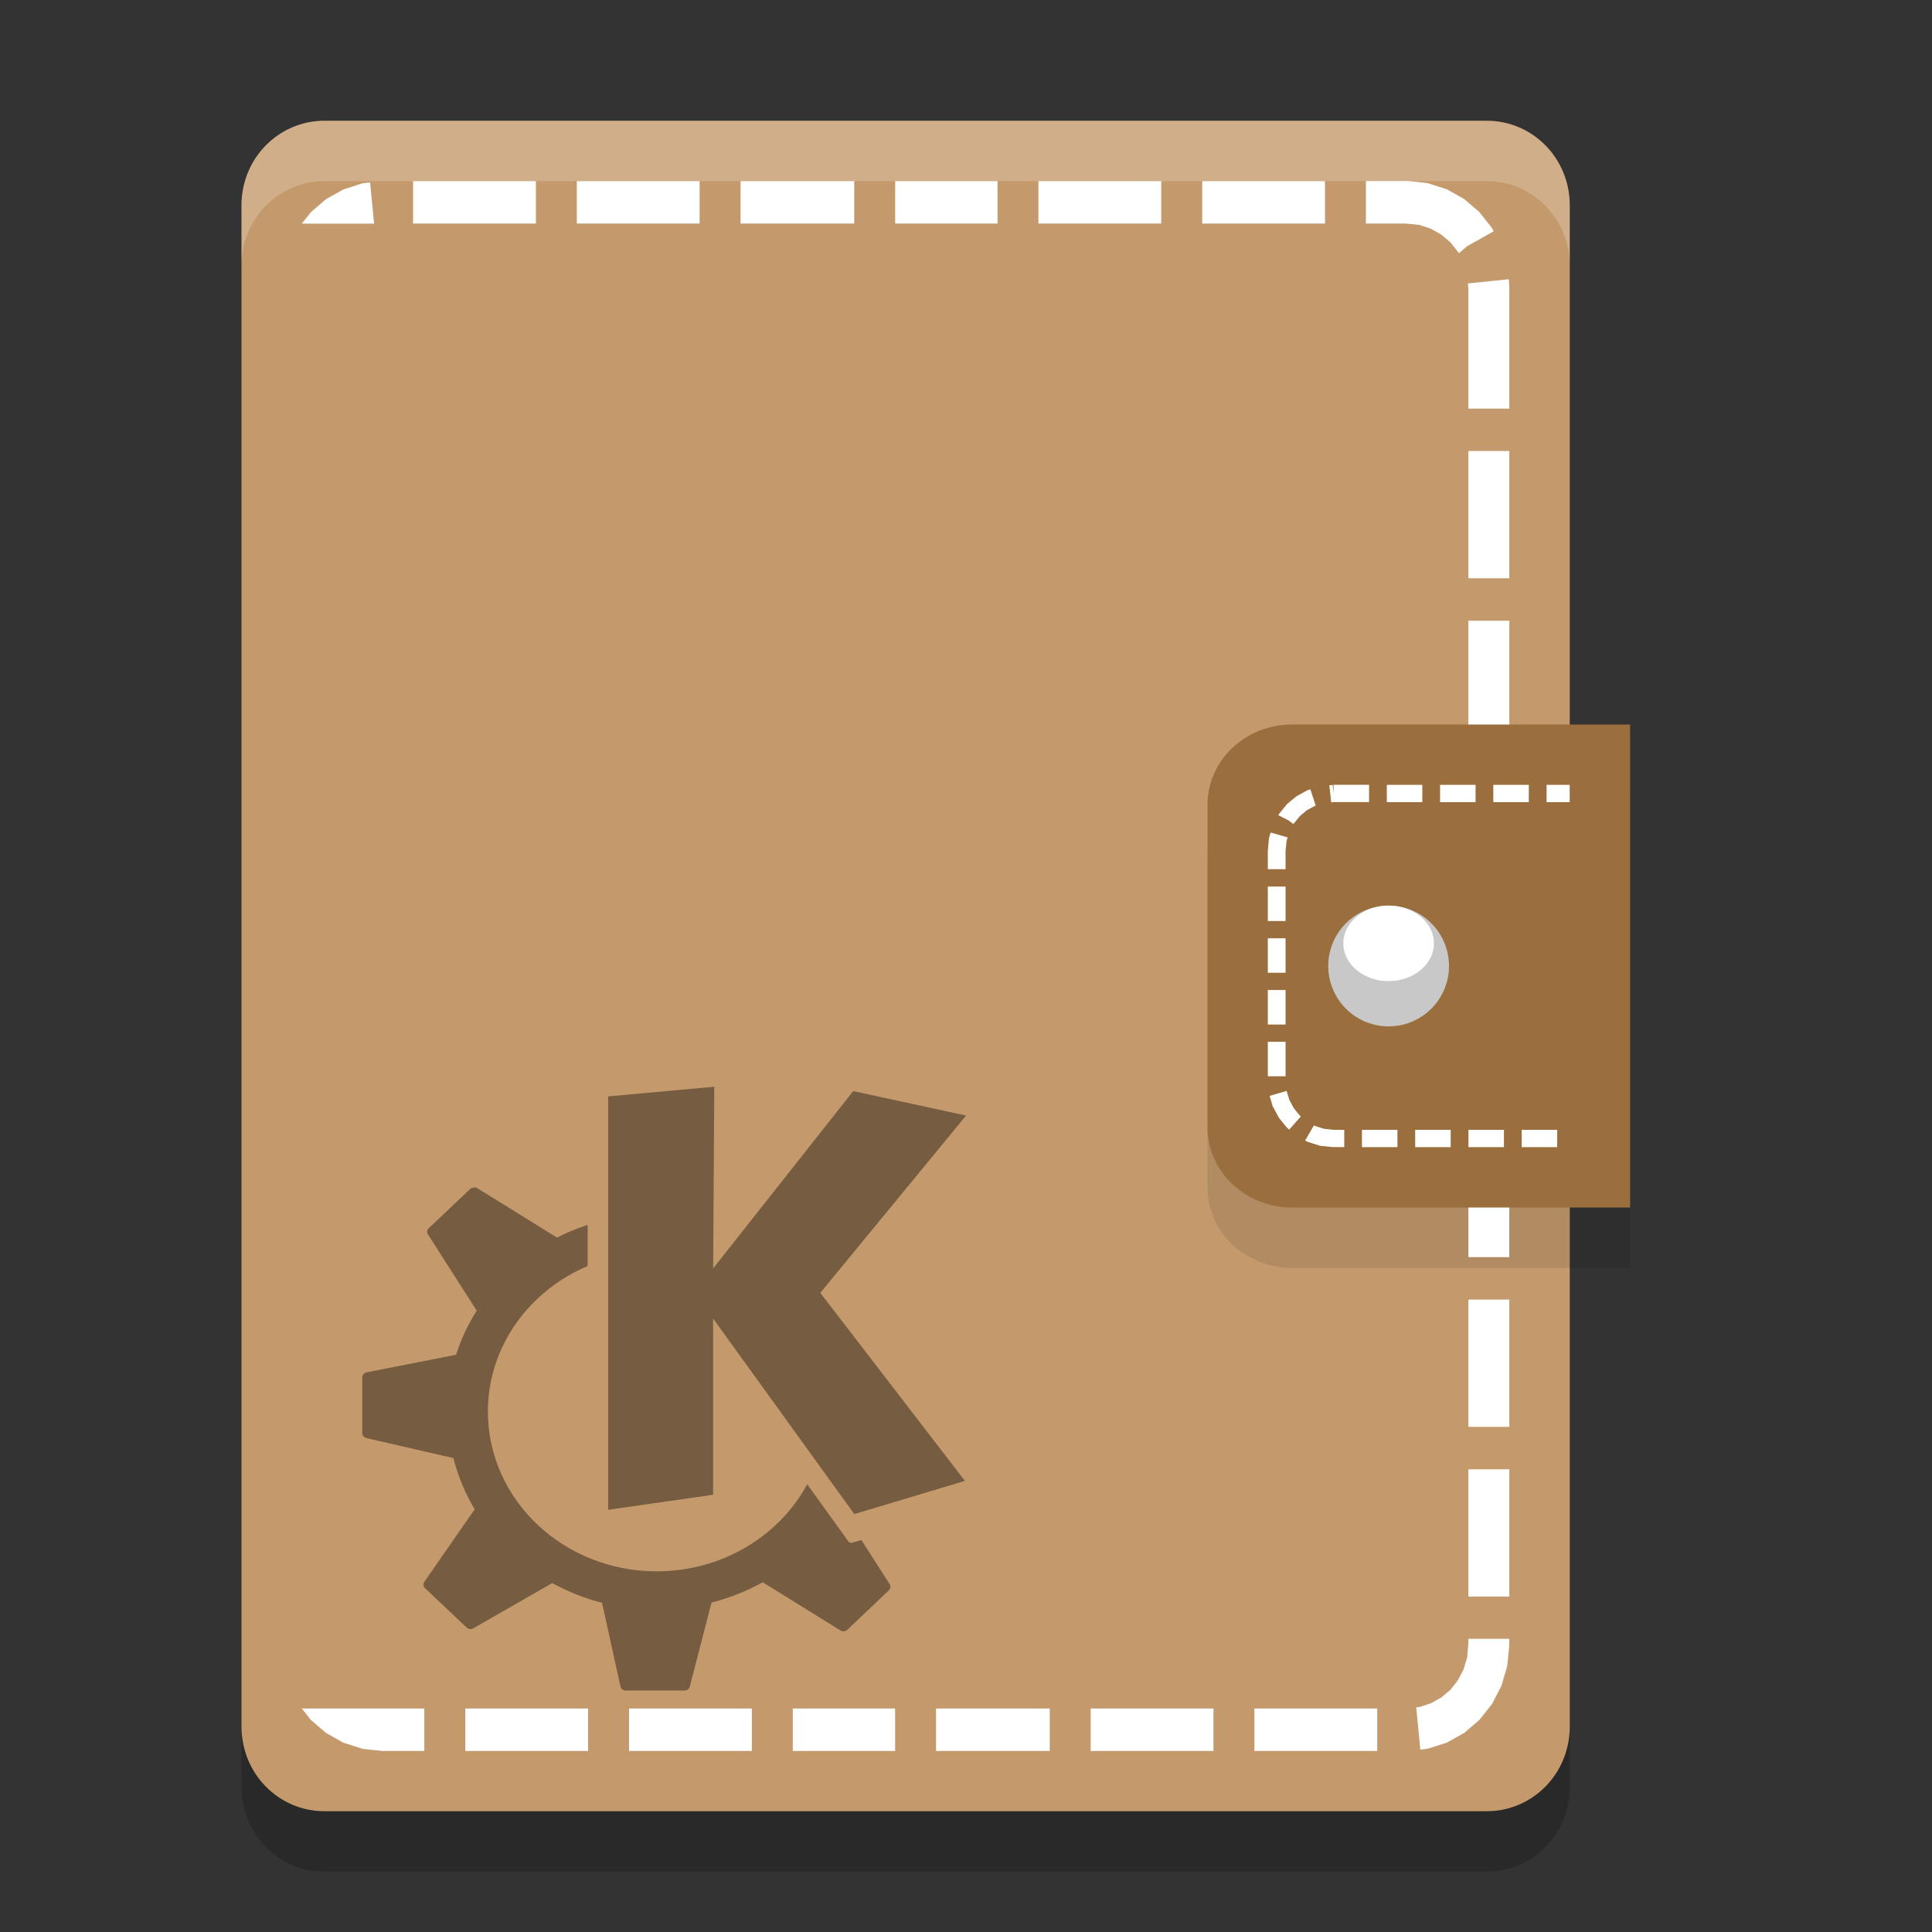 <svg width="32" height="32" style="enable-background:new" version="1.1" xmlns="http://www.w3.org/2000/svg">
 <rect width="100%" height="100%" fill="#333333" stroke="none"/>
 <g id="22-22-wallet-closed" transform="translate(61.659,40.085)">
  <rect x="-29.66" y="-30.09" width="22" height="22" style="opacity:.001"/>
  <path d="m-25.159-27.085c-0.831 0-1.5 0.669-1.5 1.5v13c0 0.831 0.669 1.5 1.5 1.5h11c0.831 0 1.5-0.669 1.5-1.5v-1.5h-1.6c-1.287 0-2.4-1.03-2.4-2.332v-5.334c0-1.302 1.113-2.334 2.4-2.334h1.6v-1.5c0-0.831-0.669-1.5-1.5-1.5zm10.9 4c-0.776 0-1.4 0.595-1.4 1.334v5.334c0 0.738 0.624 1.332 1.4 1.332h3.6v-8zm0.6 3a1 1 0 0 1 1 1 1 1 0 0 1-1 1 1 1 0 0 1-1-1 1 1 0 0 1 1-1z" style="fill:#aaaaac"/>
 </g>
 <g id="22-22-wallet-open" transform="translate(27,-27)">
  <rect x="5" y="5" width="22" height="22" style="opacity:.001"/>
  <g>
   <path d="m9.5 8c-0.831 0-1.5 0.669-1.5 1.5v13c0 0.831 0.669 1.5 1.5 1.5h11c0.831 0 1.5-0.669 1.5-1.5v-13c0-0.831-0.669-1.5-1.5-1.5zm16.5 5v6h0.143c0.475 0 0.857-0.251 0.857-0.562v-4.875c0-0.312-0.383-0.562-0.857-0.562z" style="fill:#aaaaac"/>
   <path d="M 22.908,9 C 22.964,9.157 23,9.323 23,9.5 v 13 c 0,0.177 -0.036,0.343 -0.092,0.5 h 0.807 C 24.427,23 25,22.415 25,21.688 V 10.312 C 25,9.585 24.427,9 23.715,9 Z" style="fill:#5294e2"/>
  </g>
 </g>
 <g id="wallet-open">
  <rect y="-32" width="32" height="32" style="opacity:.001"/>
  <g>
   <path d="m29.6-19h-5.6v8h5.6c0.776 0 1.4-0.595 1.4-1.333v-5.333c0-0.739-0.624-1.334-1.4-1.334z" style="opacity:.2"/>
   <path d="m29.6-20h-5.6v8h5.6c0.776 0 1.4-0.595 1.4-1.333v-5.333c0-0.739-0.624-1.334-1.4-1.334z" style="fill:#9b6e3e"/>
   <path d="M 29,-4.286 V -25.714 C 29,-26.427 28.422,-27 27.705,-27 H 11.295 C 10.578,-27 10,-26.427 10,-25.714 V -4.286 C 10,-3.573 10.578,-3 11.295,-3 H 27.705 C 28.422,-3 29,-3.573 29,-4.286 Z" style="opacity:.2"/>
   <path d="M 29,-5.286 V -26.714 C 29,-27.427 28.422,-28 27.705,-28 H 11.295 C 10.578,-28 10,-27.427 10,-26.714 V -5.286 C 10,-4.573 10.578,-4 11.295,-4 H 27.705 C 28.422,-4 29,-4.573 29,-5.286 Z" style="fill:#e4e4e4"/>
   <path d="m26-3.4v-25.2c0-0.776-0.613-1.4-1.375-1.4h-19.25c-0.762 0-1.375 0.624-1.375 1.4v25.2c0 0.776 0.613 1.4 1.375 1.4h19.25c0.762 0 1.375-0.624 1.375-1.4z" style="fill:#c49a6c"/>
   <path d="m6.842-29v0.703h2.034v-0.703zm2.712 0v0.703h2.034v-0.703zm2.712 0v0.703h1.883v-0.703zm2.561 0v0.703h1.695v-0.703zm2.373 0v0.703h2.034v-0.703zm2.712 0v0.703h2.034v-0.703zm2.712 0v0.703h0.657l0.226 0.022 0.192 0.063 0.172 0.097 0.15 0.126 0.123 0.155 0.021 0.027 0.135-0.115 0.44-0.247-0.015-0.029-0.016-0.03-0.021-0.026-0.166-0.209-0.02-0.026-0.025-0.021-0.201-0.172-0.025-0.022-0.029-0.016-0.23-0.129-0.029-0.016-0.032-0.01-0.256-0.082-0.032-0.01-0.034-0.004-0.273-0.029-0.017-0.001h-0.695zm-16.494 0.021-0.086 0.01-0.035 0.004-0.032 0.01-0.256 0.082-0.032 0.01-0.029 0.016-0.23 0.129-0.029 0.016-0.025 0.022-0.201 0.172-0.025 0.021-0.02 0.026-0.131 0.165h1.197l-0.066-0.682zm18.858 1.604-0.675 0.07 8e-3 0.084v1.989h0.678v-2.029l-0.001-0.018-0.009-0.096zm-0.667 2.845v2.108h0.678v-2.108zm0 2.811v2.108h0.678v-2.108zm0 2.811v2.108h0.678v-2.108zm0 2.811v2.108h0.678v-2.108zm0 2.811v2.108h0.678v-2.108zm0 2.811v2.108h0.678v-2.108zm0 2.811v2.108h0.678v-2.108zm0 2.811v0.075l-0.021 0.235-0.061 0.199-0.094 0.178-0.122 0.155-0.15 0.126-0.172 0.097-0.191 0.062-0.053 0.005 0.068 0.7 0.086-0.01 0.034-0.004 0.032-0.01 0.256-0.082 0.032-0.01 0.029-0.016 0.23-0.129 0.029-0.016 0.025-0.022 0.201-0.172 0.025-0.021 0.02-0.026 0.166-0.209 0.021-0.026 0.016-0.03 0.124-0.239 0.016-0.03 0.009-0.033 0.079-0.265 0.009-0.033 0.004-0.036 0.028-0.283 0.001-0.018v-0.115h-0.678zm-19.322 1.151 0.131 0.165 0.02 0.026 0.025 0.021 0.201 0.172 0.025 0.022 0.029 0.016 0.23 0.129 0.029 0.016 0.032 0.01 0.256 0.082 0.032 0.01 0.034 0.004 0.273 0.029 0.017 0.001h0.695v-0.703h-2.03zm2.708 0v0.703h2.034v-0.703zm2.712 0v0.703h2.034v-0.703zm2.712 0v0.703h1.695v-0.703zm2.373 0v0.703h1.883v-0.703zm2.561 0v0.703h2.034v-0.703zm2.712 0v0.703h2.034v-0.703z" style="fill:#ffffff"/>
   <path d="m11.83-14-1.757 0.16v6.847l1.738-0.249v-2.919l2.339 3.239 1.832-0.55-2.395-3.114 2.414-2.937-1.869-0.405-2.32 2.937 0.019-3.008zm-3.983 1.669c-0.02 0.004-0.041 7e-3 -0.056 0.021l-0.691 0.654c-0.029 0.028-0.033 0.07-0.011 0.103l0.807 1.261c-0.143 0.228-0.26 0.472-0.342 0.731l-1.483 0.291c-0.041 8e-3 -0.071 0.045-0.071 0.085v0.923c0 0.039 0.031 0.073 0.071 0.082l1.438 0.33c0.077 0.3 0.196 0.587 0.353 0.849l-0.833 1.2c-0.023 0.033-0.019 0.078 0.011 0.107l0.691 0.653c0.029 0.027 0.074 0.031 0.109 0.011l1.306-0.749c0.256 0.14 0.534 0.252 0.826 0.327l0.305 1.385c8e-3 0.039 0.044 0.067 0.086 0.067h0.976c0.041 0 0.077-0.026 0.086-0.064l0.36-1.392c0.301-0.077 0.586-0.191 0.848-0.337l1.288 0.799c0.035 0.022 0.083 0.018 0.113-0.011l0.687-0.653c0.029-0.028 0.036-0.07 0.015-0.103l-0.469-0.732-0.154 0.046c-0.022 0.006-0.047-0.004-0.06-0.021 0 0-0.296-0.412-0.683-0.948-0.463 0.856-1.406 1.442-2.493 1.442-1.544 0-2.796-1.185-2.796-2.646 0-1.074 0.679-1.997 1.652-2.411v-0.682c-0.177 0.059-0.348 0.129-0.511 0.213-2.029e-4 -1.49e-4 3.278e-4 -0.004 0-0.004l-1.318-0.817c-0.018-0.011-0.036-0.013-0.056-0.01z" style="opacity:.4"/>
   <path d="m5.375-30c-0.762 0-1.375 0.625-1.375 1.4v1c0-0.776 0.613-1.4 1.375-1.4h19.25c0.762 0 1.375 0.625 1.375 1.4v-1c0-0.776-0.613-1.4-1.375-1.4z" style="fill:#ffffff;opacity:.2"/>
   <path d="m4-3.4v1c0 0.775 0.613 1.4 1.375 1.4h19.25c0.762 0 1.375-0.625 1.375-1.4v-1c0 0.775-0.613 1.4-1.375 1.4h-19.25c-0.762 0-1.375-0.625-1.375-1.4z" style="opacity:.2"/>
  </g>
 </g>
 <g id="wallet-closed">
  <rect width="32" height="32" style="opacity:.001"/>
  <g>
   <path d="m26 28.6v-25.2c0-0.776-0.613-1.4-1.375-1.4h-19.25c-0.762 0-1.375 0.624-1.375 1.4v25.2c0 0.776 0.613 1.4 1.375 1.4h19.25c0.762 0 1.375-0.624 1.375-1.4z" style="fill:#c49a6c"/>
   <path d="m21.4 13h5.6v8h-5.6c-0.776 0-1.4-0.595-1.4-1.333v-5.333c0-0.739 0.624-1.334 1.4-1.334z" style="opacity:.1"/>
   <path d="m6.842 3v0.703h2.034v-0.703zm2.712 0v0.703h2.034v-0.703zm2.712 0v0.703h1.883v-0.703zm2.561 0v0.703h1.695v-0.703zm2.373 0v0.703h2.034v-0.703zm2.712 0v0.703h2.034v-0.703zm2.712 0v0.703h0.657l0.226 0.022 0.192 0.063 0.172 0.097 0.15 0.126 0.123 0.155 0.021 0.027 0.135-0.115 0.44-0.247-0.015-0.029-0.016-0.03-0.021-0.026-0.166-0.209-0.02-0.026-0.025-0.021-0.201-0.172-0.025-0.022-0.029-0.016-0.23-0.129-0.029-0.016-0.032-0.01-0.256-0.082-0.032-0.01-0.034-0.004-0.273-0.029-0.017-0.001h-0.695zm-16.494 0.021-0.086 0.01-0.035 0.004-0.032 0.01-0.256 0.082-0.032 0.01-0.029 0.016-0.23 0.129-0.029 0.016-0.025 0.022-0.201 0.172-0.025 0.021-0.02 0.026-0.131 0.165h1.197l-0.066-0.682zm18.858 1.604-0.675 0.07 8e-3 0.084v1.989h0.678v-2.029l-0.001-0.018-0.009-0.096zm-0.667 2.845v2.108h0.678v-2.108zm0 2.811v2.108h0.678v-2.108zm0 2.811v2.108h0.678v-2.108zm0 2.811v2.108h0.678v-2.108zm0 2.811v2.108h0.678v-2.108zm0 2.811v2.108h0.678v-2.108zm0 2.811v2.108h0.678v-2.108zm0 2.811v0.075l-0.021 0.235-0.061 0.199-0.094 0.178-0.122 0.155-0.15 0.126-0.172 0.097-0.191 0.062-0.053 0.005 0.068 0.7 0.086-0.01 0.034-0.004 0.032-0.01 0.256-0.082 0.032-0.01 0.029-0.016 0.23-0.129 0.029-0.016 0.025-0.022 0.201-0.172 0.025-0.021 0.02-0.026 0.166-0.209 0.021-0.026 0.016-0.03 0.124-0.239 0.016-0.03 0.009-0.033 0.079-0.265 0.009-0.033 0.004-0.036 0.028-0.283 0.001-0.018v-0.115h-0.678zm-19.322 1.151 0.131 0.165 0.02 0.026 0.025 0.021 0.201 0.172 0.025 0.022 0.029 0.016 0.23 0.129 0.029 0.016 0.032 0.01 0.256 0.082 0.032 0.01 0.034 0.004 0.273 0.029 0.017 0.001h0.695v-0.703h-2.03zm2.708 0v0.703h2.034v-0.703zm2.712 0v0.703h2.034v-0.703zm2.712 0v0.703h1.695v-0.703zm2.373 0v0.703h1.883v-0.703zm2.561 0v0.703h2.034v-0.703zm2.712 0v0.703h2.034v-0.703z" style="fill:#ffffff"/>
   <path d="m21.4 12h5.6v8h-5.6c-0.776 0-1.4-0.595-1.4-1.333v-5.333c0-0.739 0.624-1.334 1.4-1.334z" style="fill:#9b6e3e"/>
   <path d="m22.088 13v0.143l-0.015-0.142-0.055 0.006 0.031 0.283 0.039-0.005h0.588v-0.286h-0.588zm0.882 0v0.286h0.588v-0.286zm0.882 0v0.286h0.588v-0.286zm0.882 0v0.286h0.588v-0.286zm0.882 0v0.286h0.383v-0.286h-0.383zm-3.914 0.074-0.026 0.008-0.015 0.005-0.013 0.006-0.16 0.088-0.013 0.006-0.011 0.009-0.139 0.116-0.01 0.009-0.009 0.011-0.115 0.141-8e-3 0.011-0.007 0.012-0.004 0.006 0.168 0.085 0.082 0.062 0.108-0.132 0.114-0.096 0.136-0.074 0.013-0.005-0.001-0.002 0.002-8.47e-4 -0.006-0.009-0.085-0.259zm-0.656 0.716-0.022 0.073-0.005 0.012-0.001 0.014-0.018 0.192-0.001 0.006v0.31h0.294v-0.304l0.017-0.166 0.017-0.057-0.281-0.081zm-0.047 0.894v0.571h0.294v-0.571zm0 0.857v0.571h0.294v-0.571zm0 0.857v0.571h0.294v-0.571zm0 0.857v0.571h0.294v-0.571zm0.311 0.815-0.281 0.081 0.049 0.165 0.005 0.013 0.007 0.011 0.086 0.162 0.007 0.012 8e-3 0.011 0.115 0.141 0.009 0.011 0.01 0.009 0.029 0.023 0.192-0.217-0.016-0.013-0.099-0.121-0.075-0.139-0.046-0.151zm0.452 0.571-0.144 0.249 0.03 0.017 0.013 0.006 0.015 0.005 0.176 0.056 0.015 0.005 0.015 8.46e-4 0.191 0.019 8e-3 8.46e-4h0.184v-0.286h-0.177l-0.162-0.018-0.148-0.047-0.015-0.008zm0.796 0.073v0.286h0.588v-0.286zm0.882 0v0.286h0.588v-0.286zm0.882 0v0.286h0.588v-0.286zm0.882 0v0.286h0.588v-0.286z" style="fill:#ffffff"/>
   <g transform="matrix(.5 0 0 .5 6 4.5)">
    <path d="m36 23a2 2 0 0 1-2 2 2 2 0 0 1-2-2 2 2 0 0 1 2-2 2 2 0 0 1 2 2z" style="fill:#c8c8c8"/>
    <path d="m35.5 22.25a1.5 1.25 0 0 1-1.5 1.25 1.5 1.25 0 0 1-1.5-1.25 1.5 1.25 0 0 1 1.5-1.25 1.5 1.25 0 0 1 1.5 1.25z" style="fill:#ffffff"/>
   </g>
   <path d="m11.83 18-1.757 0.16v6.847l1.738-0.249v-2.919l2.339 3.239 1.832-0.55-2.395-3.114 2.414-2.937-1.869-0.405-2.32 2.937 0.019-3.008zm-3.983 1.669c-0.02 0.004-0.041 7e-3 -0.056 0.021l-0.691 0.654c-0.029 0.028-0.033 0.07-0.011 0.103l0.807 1.261c-0.143 0.228-0.26 0.472-0.342 0.731l-1.483 0.291c-0.041 8e-3 -0.071 0.045-0.071 0.085v0.923c0 0.039 0.031 0.073 0.071 0.082l1.438 0.33c0.077 0.3 0.196 0.587 0.353 0.849l-0.833 1.2c-0.023 0.033-0.019 0.078 0.011 0.107l0.691 0.653c0.029 0.027 0.074 0.031 0.109 0.011l1.306-0.749c0.256 0.14 0.534 0.252 0.826 0.327l0.305 1.385c8e-3 0.039 0.044 0.067 0.086 0.067h0.976c0.041 0 0.077-0.026 0.086-0.064l0.36-1.392c0.301-0.077 0.586-0.191 0.848-0.337l1.288 0.799c0.035 0.022 0.083 0.018 0.113-0.011l0.687-0.653c0.029-0.028 0.036-0.07 0.015-0.103l-0.469-0.732-0.154 0.046c-0.022 0.006-0.047-0.004-0.06-0.021 0 0-0.296-0.412-0.683-0.948-0.463 0.856-1.406 1.442-2.493 1.442-1.544 0-2.796-1.185-2.796-2.646 0-1.074 0.679-1.997 1.652-2.411v-0.682c-0.177 0.059-0.348 0.129-0.511 0.213-2.029e-4 -1.49e-4 3.278e-4 -0.004 0-0.004l-1.318-0.817c-0.018-0.011-0.036-0.013-0.056-0.01z" style="opacity:.4"/>
   <path d="M 5.375,2 C 4.613,2 4,2.625 4,3.4 v 1 C 4,3.625 4.613,3 5.375,3 h 19.25 C 25.387,3 26,3.625 26,4.4 v -1 C 26,2.625 25.387,2 24.625,2 Z" style="fill:#ffffff;opacity:.2"/>
   <path d="m4 28.6v1c0 0.775 0.613 1.4 1.375 1.4h19.25c0.762 0 1.375-0.625 1.375-1.4v-1c0 0.775-0.613 1.4-1.375 1.4h-19.25c-0.762 0-1.375-0.625-1.375-1.4z" style="opacity:.2"/>
  </g>
 </g>
</svg>
